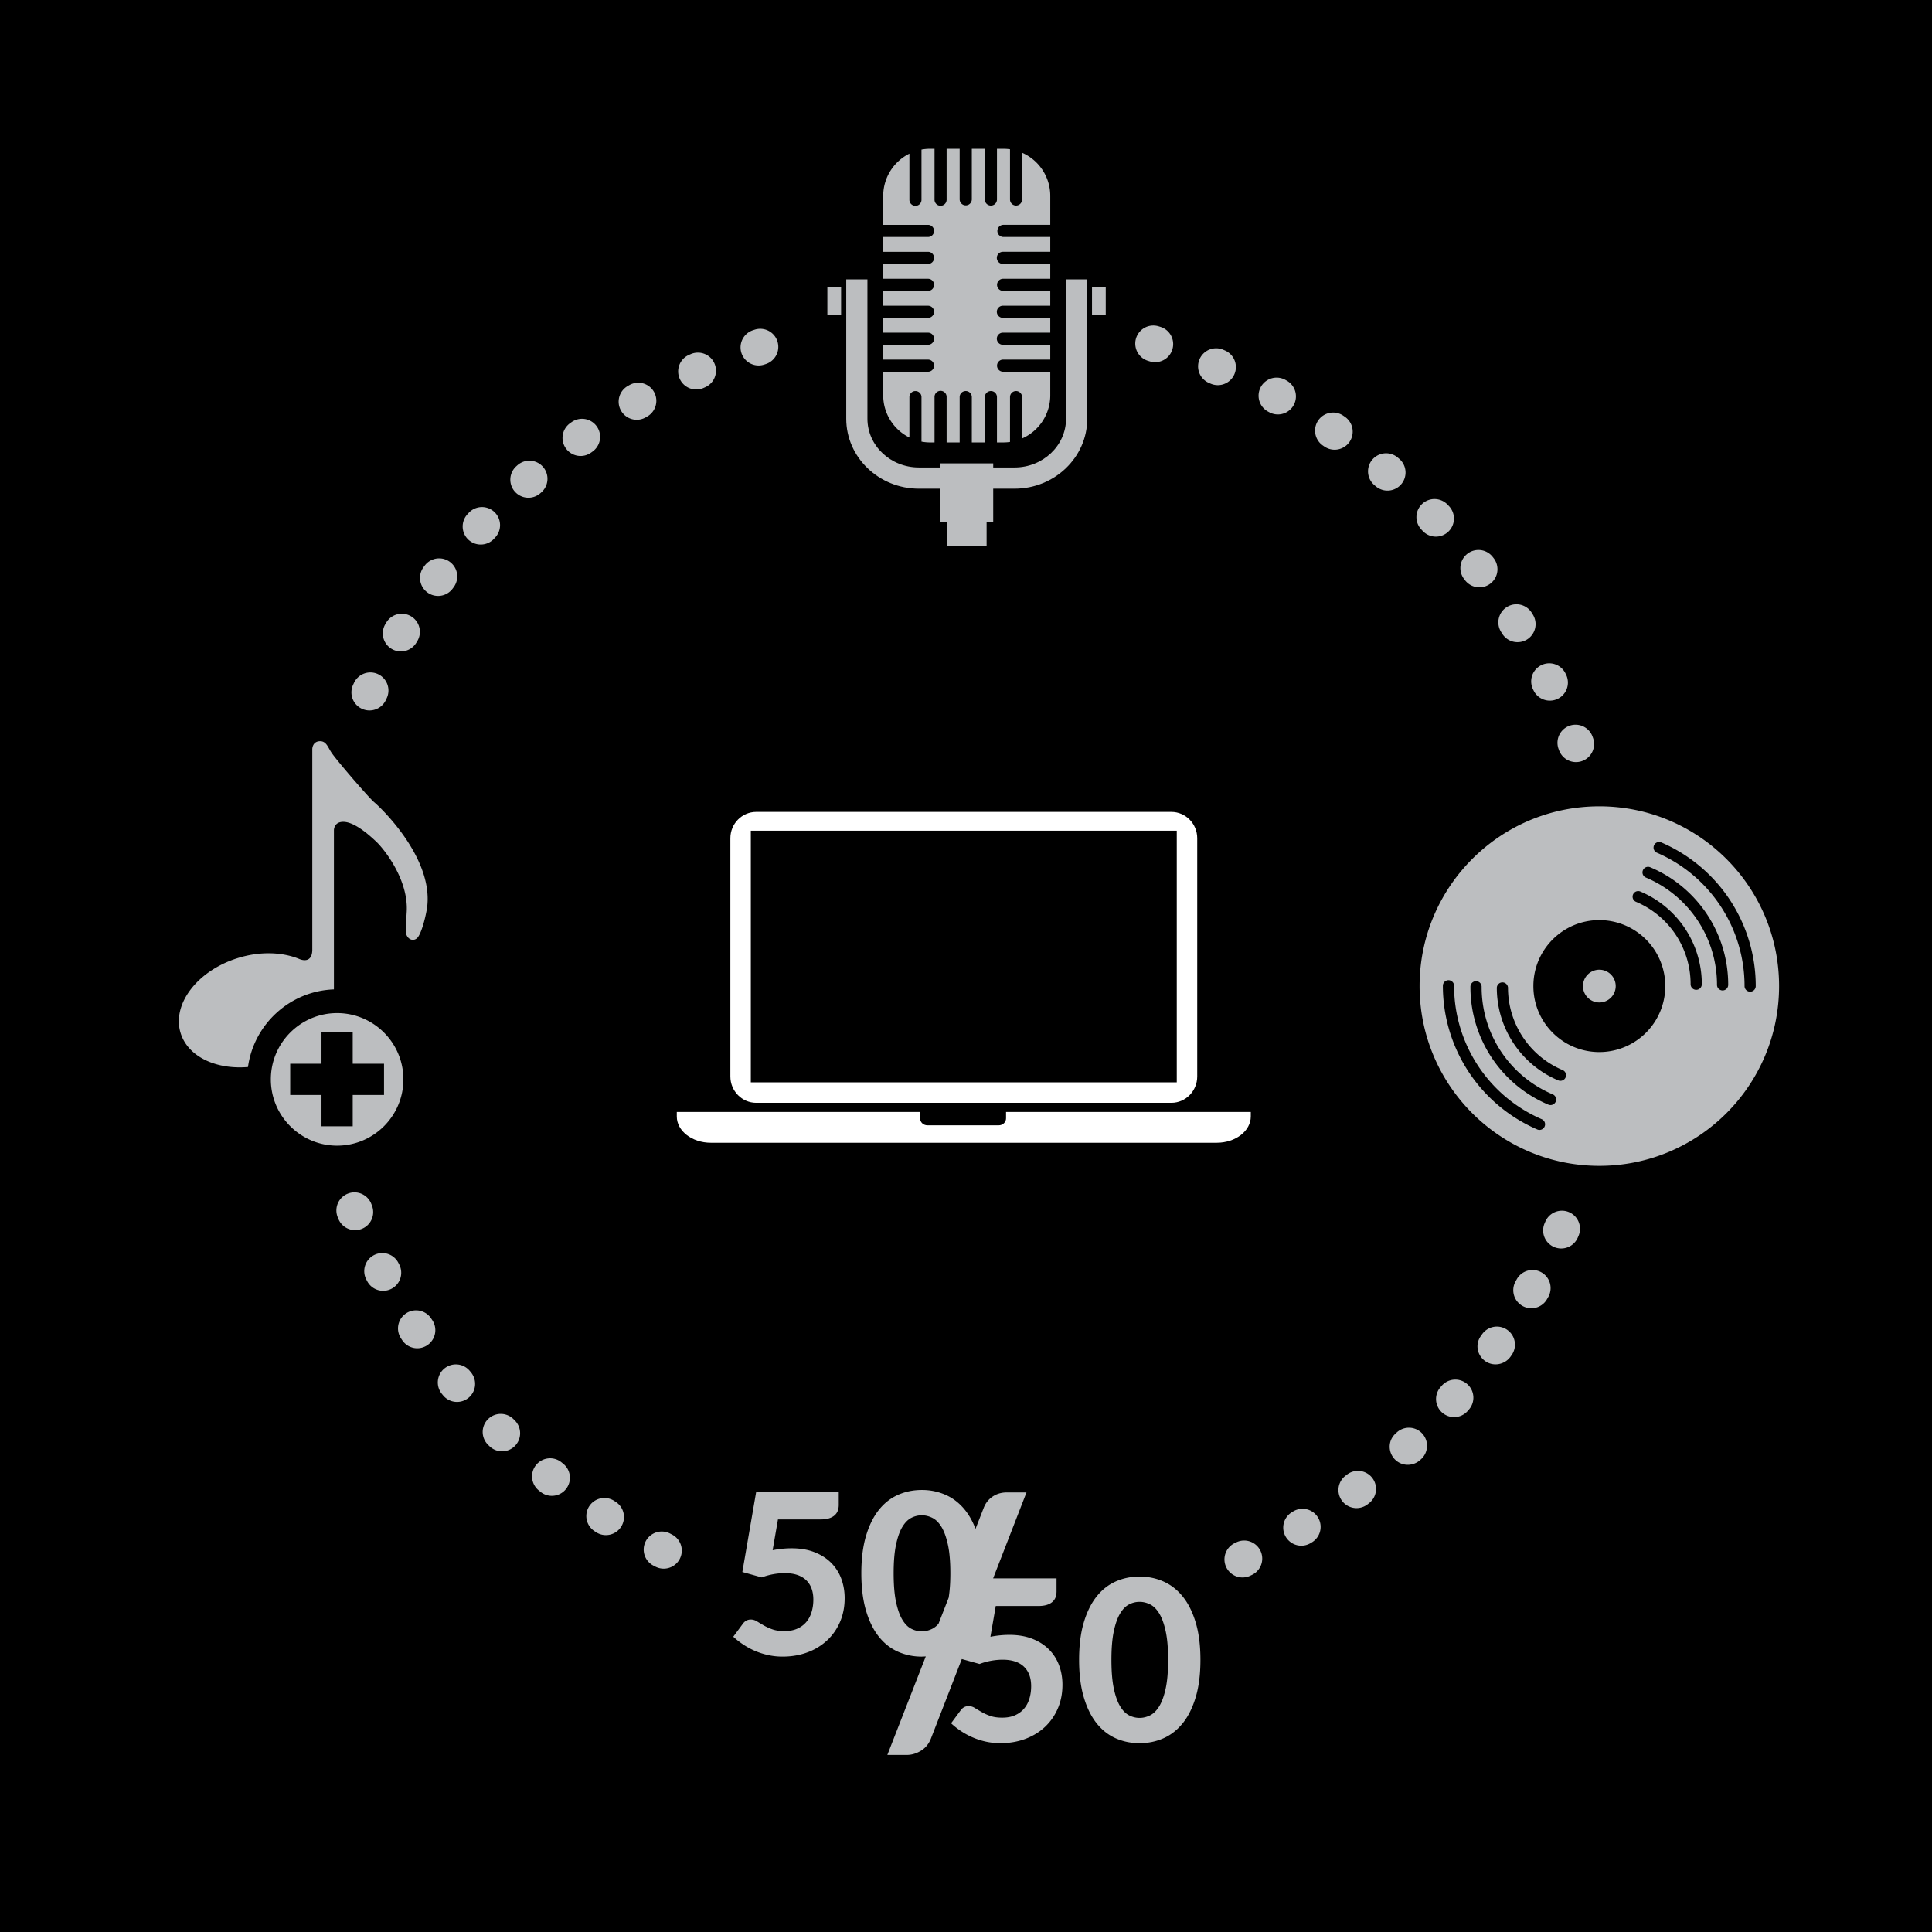 <svg xmlns="http://www.w3.org/2000/svg" width="270" height="270"><path d="M0 0h270v270H0z"/><path fill="#BCBEC0" d="M148.98 39.049v19.475c0 3.75-3.226 6.806-7.19 6.806h-2.986v-.57H131.4v.57h-2.987c-3.965 0-7.188-3.056-7.188-6.806V39.049h-2.961v19.475c0 5.381 4.554 9.769 10.149 9.769h2.987v4.692h.925v3.355h5.555v-3.355h.923v-4.692h2.986c5.597 0 10.155-4.388 10.155-9.769V39.049h-2.964zm-33.355 1.03h1.921v3.977h-1.921zm36.984 0h1.92v3.977h-1.92z"/><path fill="#BCBEC0" d="M140.184 51.95a.847.847 0 110-1.695h6.592v-2.073h-6.592a.847.847 0 110-1.693h6.592v-2.071h-6.592a.847.847 0 110-1.693h6.592v-2.073h-6.592a.846.846 0 110-1.692h6.592v-2.075h-6.592a.848.848 0 110-1.695h6.592v-2.069h-6.592a.85.85 0 010-1.697h6.592v-4.046a6.583 6.583 0 00-3.939-6.032v6.535a.848.848 0 01-.842.847.848.848 0 01-.846-.847v-7.024a7.107 7.107 0 00-.965-.067h-.857v7.092a.848.848 0 01-1.696 0V20.79h-1.818v7.092a.85.85 0 01-1.699 0V20.79h-1.823v7.092a.845.845 0 11-1.689 0V20.79h-.582c-.428 0-.842.038-1.241.114v6.978a.845.845 0 11-1.688 0v-6.407a6.598 6.598 0 00-3.661 5.904v4.046h6.263c.47 0 .846.381.846.851a.844.844 0 01-.846.846h-6.263v2.069h6.263c.47 0 .846.379.846.851a.843.843 0 01-.846.844h-6.263v2.075h6.263c.47 0 .846.375.846.849a.844.844 0 01-.846.843h-6.263v2.073h6.263c.47 0 .846.378.846.844 0 .47-.376.849-.846.849h-6.263v2.071h6.263c.47 0 .846.379.846.848a.844.844 0 01-.846.845h-6.263v2.073h6.263c.47 0 .846.381.846.849a.844.844 0 01-.846.846h-6.263v3.295a6.58 6.58 0 003.661 5.899v-5.649a.843.843 0 111.688 0v6.22a6.38 6.38 0 001.241.116h.582v-6.336a.845.845 0 111.689 0v6.336h1.823v-6.336c0-.468.378-.846.853-.846.465 0 .846.378.846.846v6.336h1.818v-6.336c0-.468.379-.846.849-.846.468 0 .847.378.847.846v6.336h.857c.328 0 .651-.023.965-.068v-6.268c0-.468.379-.846.846-.846.461 0 .842.378.842.846v5.782a6.589 6.589 0 003.939-6.032V51.95h-6.592zm-24.036 166.452c-.629-.629-1.405-1.123-2.33-1.484s-1.989-.541-3.194-.541c-.412 0-.837.02-1.276.064a13.11 13.11 0 00-1.371.203l.745-4.303h5.943c.464 0 .858-.049 1.18-.15.323-.098.587-.24.793-.422.206-.184.353-.398.444-.645a2.41 2.41 0 00.134-.824v-1.822h-11.537l-1.934 11.211 2.71.754a9.28 9.28 0 013.217-.596c1.299 0 2.29.322 2.972.965.681.645 1.022 1.559 1.022 2.74 0 .617-.082 1.195-.246 1.736-.164.537-.412 1.004-.745 1.396s-.753.701-1.26.926c-.507.225-1.104.338-1.791.338-.666 0-1.231-.084-1.696-.252a7.286 7.286 0 01-1.22-.557 58.596 58.596 0 01-.935-.559 1.61 1.61 0 00-.84-.25c-.454 0-.824.193-1.109.58l-1.347 1.822c.391.367.834.717 1.332 1.051a10.084 10.084 0 003.471 1.5 9.374 9.374 0 002.092.229c1.257 0 2.417-.199 3.479-.598a8.13 8.13 0 002.743-1.672 7.634 7.634 0 001.798-2.574c.433-1.002.65-2.107.65-3.32 0-.975-.159-1.885-.476-2.732a6.117 6.117 0 00-1.418-2.214zm30.434 12.099c-.629-.627-1.405-1.123-2.329-1.484-.926-.359-1.988-.541-3.194-.541a13.69 13.69 0 00-2.645.265l.744-4.301h5.943c.464 0 .858-.051 1.18-.15.323-.098.587-.24.793-.424s.353-.398.444-.643c.088-.246.134-.521.134-.824v-1.82h-8.862l4.663-12.01h-2.75c-.747 0-1.408.193-1.982.578-.576.385-.996.922-1.26 1.615l-1.129 2.895c-.388-1.008-.868-1.874-1.441-2.598-.762-.955-1.662-1.668-2.703-2.133a8.129 8.129 0 00-3.367-.699c-1.205 0-2.325.232-3.359.699-1.036.465-1.929 1.178-2.679 2.133-.75.959-1.339 2.168-1.768 3.629-.428 1.459-.641 3.186-.641 5.174s.213 3.715.641 5.18c.428 1.467 1.017 2.678 1.768 3.637.75.957 1.643 1.668 2.679 2.135a8.1 8.1 0 003.359.699c.189 0 .373-.016.558-.027l-5.371 13.768h2.728c.668 0 1.326-.195 1.971-.588.645-.395 1.114-.975 1.41-1.746l4.297-11.066 2.479.689a9.234 9.234 0 013.218-.598c1.299 0 2.29.322 2.971.967.682.643 1.022 1.557 1.022 2.74 0 .617-.082 1.195-.245 1.734-.164.541-.412 1.006-.745 1.398s-.753.701-1.26.926-1.104.336-1.791.336c-.665 0-1.231-.082-1.695-.25a7.346 7.346 0 01-1.222-.559 53.98 53.98 0 01-.935-.557 1.608 1.608 0 00-.841-.252c-.453 0-.823.195-1.108.582l-1.347 1.82c.391.367.834.719 1.331 1.055.497.332 1.032.629 1.608.885a9.95 9.95 0 001.863.613 9.355 9.355 0 002.092.227c1.257 0 2.416-.199 3.479-.596 1.061-.398 1.975-.955 2.741-1.672a7.67 7.67 0 001.799-2.574c.433-1 .65-2.107.65-3.322 0-.973-.159-1.885-.477-2.732a6.138 6.138 0 00-1.419-2.213zm-16.282-2.882c-.481.242-.975.361-1.481.361s-.996-.119-1.466-.361c-.471-.24-.888-.664-1.252-1.271s-.657-1.434-.88-2.482c-.221-1.045-.333-2.381-.333-4.002 0-1.611.112-2.941.333-3.988.223-1.047.515-1.875.88-2.482.365-.605.781-1.029 1.252-1.27.47-.24.959-.361 1.466-.361s1 .121 1.481.361.906.664 1.276 1.27c.369.607.668 1.436.896 2.482s.341 2.377.341 3.988c0 1.34-.082 2.474-.237 3.421l-1.417 3.633a2.831 2.831 0 01-.859.701zm36.813-.83c-.434-1.461-1.03-2.67-1.791-3.627-.762-.959-1.662-1.67-2.702-2.137-1.041-.465-2.163-.699-3.368-.699s-2.324.234-3.359.699c-1.035.467-1.929 1.178-2.678 2.137-.751.957-1.34 2.166-1.768 3.627-.429 1.461-.642 3.184-.642 5.172s.213 3.717.642 5.184c.428 1.465 1.017 2.676 1.768 3.633.749.959 1.643 1.672 2.678 2.137s2.154.697 3.359.697 2.327-.232 3.368-.697c1.04-.465 1.94-1.178 2.702-2.137.761-.957 1.357-2.168 1.791-3.633.432-1.467.649-3.195.649-5.184s-.218-3.711-.649-5.172zm-4.207 9.177c-.229 1.047-.527 1.873-.896 2.479-.37.607-.795 1.031-1.275 1.273-.481.24-.975.361-1.482.361-.506 0-.996-.121-1.465-.361-.472-.242-.888-.666-1.253-1.273-.364-.605-.657-1.432-.88-2.479-.221-1.049-.332-2.381-.332-4.006 0-1.611.111-2.941.332-3.988.223-1.045.516-1.871.88-2.479.365-.609.781-1.033 1.253-1.273.469-.24.959-.361 1.465-.361.508 0 1.001.121 1.482.361.48.24.905.664 1.275 1.273.369.607.668 1.434.896 2.479.227 1.047.34 2.377.34 3.988 0 1.625-.114 2.957-.34 4.006zm60.601-100.448a2.291 2.291 0 00-2.285 2.288 2.291 2.291 0 002.285 2.289 2.292 2.292 0 002.291-2.289 2.293 2.293 0 00-2.291-2.288z"/><path fill="#BCBEC0" d="M223.507 112.685c-13.871 0-25.119 11.25-25.119 25.122 0 13.871 11.248 25.121 25.119 25.121 13.876 0 25.123-11.25 25.123-25.121 0-13.872-11.247-25.122-25.123-25.122zm-7.645 44.748a.786.786 0 01-.718.475.835.835 0 01-.311-.066 21.858 21.858 0 01-13.189-20.076.783.783 0 011.566 0c0 8.105 4.807 15.42 12.243 18.639a.78.78 0 01.409 1.028zm1.55-3.476a.788.788 0 01-1.026.418 17.813 17.813 0 01-10.891-16.432.783.783 0 111.564 0c0 6.551 3.9 12.436 9.934 14.992a.779.779 0 01.419 1.022zm1.38-3.389a.778.778 0 01-.719.475.756.756 0 01-.305-.059 14.043 14.043 0 01-8.586-12.959.783.783 0 011.563 0 12.48 12.48 0 007.632 11.518c.4.167.585.624.415 1.025zm4.715-3.543c-5.089 0-9.216-4.129-9.216-9.219 0-5.091 4.127-9.218 9.216-9.218a9.218 9.218 0 110 18.437zm13.541-8.695a.785.785 0 01-.783-.783c0-5.035-2.994-9.554-7.631-11.515a.78.78 0 11.609-1.439 14.042 14.042 0 018.588 12.955.786.786 0 01-.783.782zm3.688.086a.784.784 0 01-.782-.785 16.245 16.245 0 00-9.938-14.99.78.78 0 11.609-1.44 17.808 17.808 0 0110.894 16.43.786.786 0 01-.783.785zm3.85.171a.78.78 0 01-.782-.781c0-8.099-4.807-15.42-12.247-18.635a.784.784 0 01-.406-1.032.78.78 0 011.03-.402 21.851 21.851 0 0113.186 20.07.78.78 0 01-.781.78z"/><path fill="#FFF" d="M163.702 113.466h-58.021c-1.991 0-3.611 1.649-3.611 3.677v33.298c0 2.027 1.62 3.678 3.611 3.678h58.021c1.99 0 3.612-1.65 3.612-3.678v-33.298c0-2.028-1.622-3.677-3.612-3.677zm.753 37.793h-59.527v-35.164h59.527v35.164zm-23.858 4.137v.896c0 .535-.459.971-1.025.971h-9.963c-.567 0-1.026-.436-1.026-.971v-.896H94.584v.627c0 2.029 2.132 3.678 4.751 3.678h70.712c2.621 0 4.752-1.648 4.752-3.678v-.627h-34.202z"/><path fill="#BCBEC0" d="M47.113 141.58c-5.106 0-9.261 4.154-9.261 9.262 0 5.109 4.155 9.264 9.261 9.264 5.107 0 9.263-4.154 9.263-9.264-.001-5.108-4.156-9.262-9.263-9.262zm2.181 11.443v4.373h-4.363v-4.373h-4.373v-4.363h4.373v-4.373h4.363v4.373h4.375v4.363h-4.375zm10.433-26.539c-.115 1.218-.819 4.111-1.471 4.651-.654.543-1.524-.024-1.551-1.008-.008-.391.071-1.591.135-2.722.252-4.433-3.099-8.68-4.245-9.769-1.142-1.083-2.992-2.664-4.46-2.775-1.469-.107-1.469 1.146-1.469 1.146v22.195l-.002.068c-6.151.219-11.183 4.863-12.008 10.844-4.479.383-8.391-1.449-9.411-4.736-1.252-4.035 2.33-8.731 7.998-10.489 3.106-.966 6.189-.844 8.55.117 0 0 1.774.863 1.851-1.19v-28.13s0-1.1 1.103-1.1c.883 0 1.096.895 1.602 1.629.828 1.205 5.221 6.294 5.948 6.899.98.818 8.062 7.611 7.43 14.37zm113.921 93.967a2.532 2.532 0 01-2.285-1.443 2.525 2.525 0 011.202-3.363l.221-.107a2.524 2.524 0 112.174 4.558l-.232.111a2.52 2.52 0 01-1.08.244zm-80.897-1.231a2.52 2.52 0 01-1.151-.279l-.242-.125a2.525 2.525 0 112.34-4.474l.208.107a2.524 2.524 0 01-1.155 4.771zm89.11-3.207a2.524 2.524 0 01-2.161-1.217 2.523 2.523 0 01.849-3.467l.204-.125a2.526 2.526 0 012.642 4.305l-.227.137c-.409.248-.86.367-1.307.367zm-97.186-1.48c-.472 0-.949-.133-1.374-.408l-.226-.148a2.524 2.524 0 112.781-4.215l.198.129a2.526 2.526 0 01-1.379 4.642zm104.903-3.774a2.524 2.524 0 01-1.533-4.533l.199-.152a2.524 2.524 0 013.539.477 2.522 2.522 0 01-.476 3.537l-.199.154a2.528 2.528 0 01-1.53.517zM77.12 209.046a2.517 2.517 0 01-1.581-.559l-.214-.174a2.525 2.525 0 113.2-3.905l.179.145a2.523 2.523 0 01.385 3.549 2.517 2.517 0 01-1.969.944zm119.618-4.341a2.497 2.497 0 01-1.834-.787c-.951-1.018-.928-2.586.09-3.539l.177-.166a2.524 2.524 0 113.465 3.673l-.135.127a2.58 2.58 0 01-1.763.692zm-126.577-1.883a2.52 2.52 0 01-1.778-.734l-.172-.17a2.524 2.524 0 113.541-3.599l.187.186a2.523 2.523 0 01-1.778 4.317zm133.055-4.78a2.523 2.523 0 01-1.893-4.195l.152-.176a2.523 2.523 0 013.562-.25 2.524 2.524 0 01.25 3.562l-.179.205a2.515 2.515 0 01-1.892.854zm-139.344-2.119a2.517 2.517 0 01-1.956-.928l-.154-.188a2.526 2.526 0 01.342-3.555 2.528 2.528 0 013.555.344l.166.201a2.525 2.525 0 01-1.953 4.126zm145.126-5.252a2.48 2.48 0 01-1.436-.453c-1.139-.807-1.429-2.352-.623-3.488l.138-.197a2.526 2.526 0 114.136 2.897l-.109.158a2.59 2.59 0 01-2.106 1.083zm-150.683-2.25a2.522 2.522 0 01-2.108-1.133l-.134-.201a2.525 2.525 0 114.201-2.801l.144.215a2.525 2.525 0 01-2.103 3.92zm155.689-5.591a2.525 2.525 0 01-2.198-3.763l.125-.221a2.526 2.526 0 114.398 2.48l-.123.219a2.521 2.521 0 01-2.202 1.285zM53.55 180.392c-.907 0-1.784-.49-2.236-1.348l-.117-.223a2.523 2.523 0 011.057-3.41 2.523 2.523 0 013.411 1.057l.117.223a2.525 2.525 0 01-2.232 3.701zm164.631-5.914a2.524 2.524 0 01-2.311-3.541l.095-.219a2.524 2.524 0 114.633 2.006l-.106.244a2.52 2.52 0 01-2.311 1.51zm-168.549-2.561a2.527 2.527 0 01-2.341-1.576l-.102-.252a2.524 2.524 0 011.417-3.277 2.523 2.523 0 013.278 1.416l.086.217a2.526 2.526 0 01-2.338 3.472zm170.616-65.413a2.524 2.524 0 01-2.373-1.665l-.082-.223a2.526 2.526 0 014.738-1.748l.092.251a2.525 2.525 0 01-2.375 3.385zm-168.61-7.218a2.524 2.524 0 01-2.288-3.59l.113-.241a2.525 2.525 0 114.568 2.152l-.102.217a2.525 2.525 0 01-2.291 1.462zm164.954-1.371a2.523 2.523 0 01-2.271-1.42l-.107-.22a2.526 2.526 0 014.534-2.224l.113.231a2.525 2.525 0 01-2.269 3.633zM56.019 91.04a2.526 2.526 0 01-2.163-3.822l.141-.235a2.525 2.525 0 114.313 2.63l-.121.199a2.526 2.526 0 01-2.17 1.228zm156.059-1.295a2.518 2.518 0 01-2.148-1.194l-.129-.206a2.525 2.525 0 114.282-2.676l.137.22a2.528 2.528 0 01-.813 3.479 2.544 2.544 0 01-1.329.377zM61.221 83.284a2.525 2.525 0 01-2.023-4.032l.171-.229a2.524 2.524 0 114.012 3.067l-.132.178a2.523 2.523 0 01-2.028 1.016zm145.527-1.205a2.523 2.523 0 01-1.997-.977l-.151-.197a2.525 2.525 0 013.985-3.101l.157.201a2.526 2.526 0 01-1.994 4.074zM67.186 76.1a2.523 2.523 0 01-1.857-4.235l.172-.187a2.524 2.524 0 013.568-.146 2.523 2.523 0 01.147 3.567l-.171.187a2.53 2.53 0 01-1.859.814zm133.481-1.106a2.518 2.518 0 01-1.837-.792l-.159-.168a2.524 2.524 0 113.642-3.495l.189.197a2.525 2.525 0 01-1.835 4.258zM73.848 69.557a2.523 2.523 0 01-1.672-4.417l.189-.168a2.526 2.526 0 013.34 3.788l-.188.165a2.51 2.51 0 01-1.669.632zm120.051-.995a2.52 2.52 0 01-1.64-.606l-.191-.163a2.525 2.525 0 113.28-3.841l.192.164a2.525 2.525 0 01-1.641 4.446zm-112.76-4.838a2.526 2.526 0 01-1.474-4.577l.212-.15a2.524 2.524 0 112.929 4.113l-.198.142a2.524 2.524 0 01-1.469.472zm105.371-.874c-.497 0-.999-.146-1.438-.452l-.197-.136a2.524 2.524 0 112.862-4.16l.218.149a2.527 2.527 0 01.634 3.516 2.532 2.532 0 01-2.079 1.083zm-97.525-4.185a2.52 2.52 0 01-2.188-1.263 2.523 2.523 0 01.921-3.449l.241-.137a2.524 2.524 0 112.482 4.397l-.195.111a2.501 2.501 0 01-1.261.341zm89.596-.745c-.413 0-.833-.102-1.22-.316l-.211-.116a2.526 2.526 0 012.422-4.432l.234.13a2.525 2.525 0 01-1.225 4.734zm-81.276-3.487a2.524 2.524 0 01-1.028-4.832l.248-.109a2.524 2.524 0 112.018 4.629l-.212.094a2.528 2.528 0 01-1.026.218zm72.885-.607c-.331 0-.667-.064-.991-.203l-.227-.097a2.525 2.525 0 011.971-4.65l.239.103a2.525 2.525 0 01-.992 4.847zm-64.176-2.749a2.526 2.526 0 01-.785-4.925l.258-.084a2.525 2.525 0 011.535 4.811l-.223.073a2.52 2.52 0 01-.785.125zm55.409-.46c-.248 0-.501-.037-.75-.115l-.23-.07a2.524 2.524 0 111.473-4.829l.255.078a2.524 2.524 0 01-.748 4.936z"/></svg>